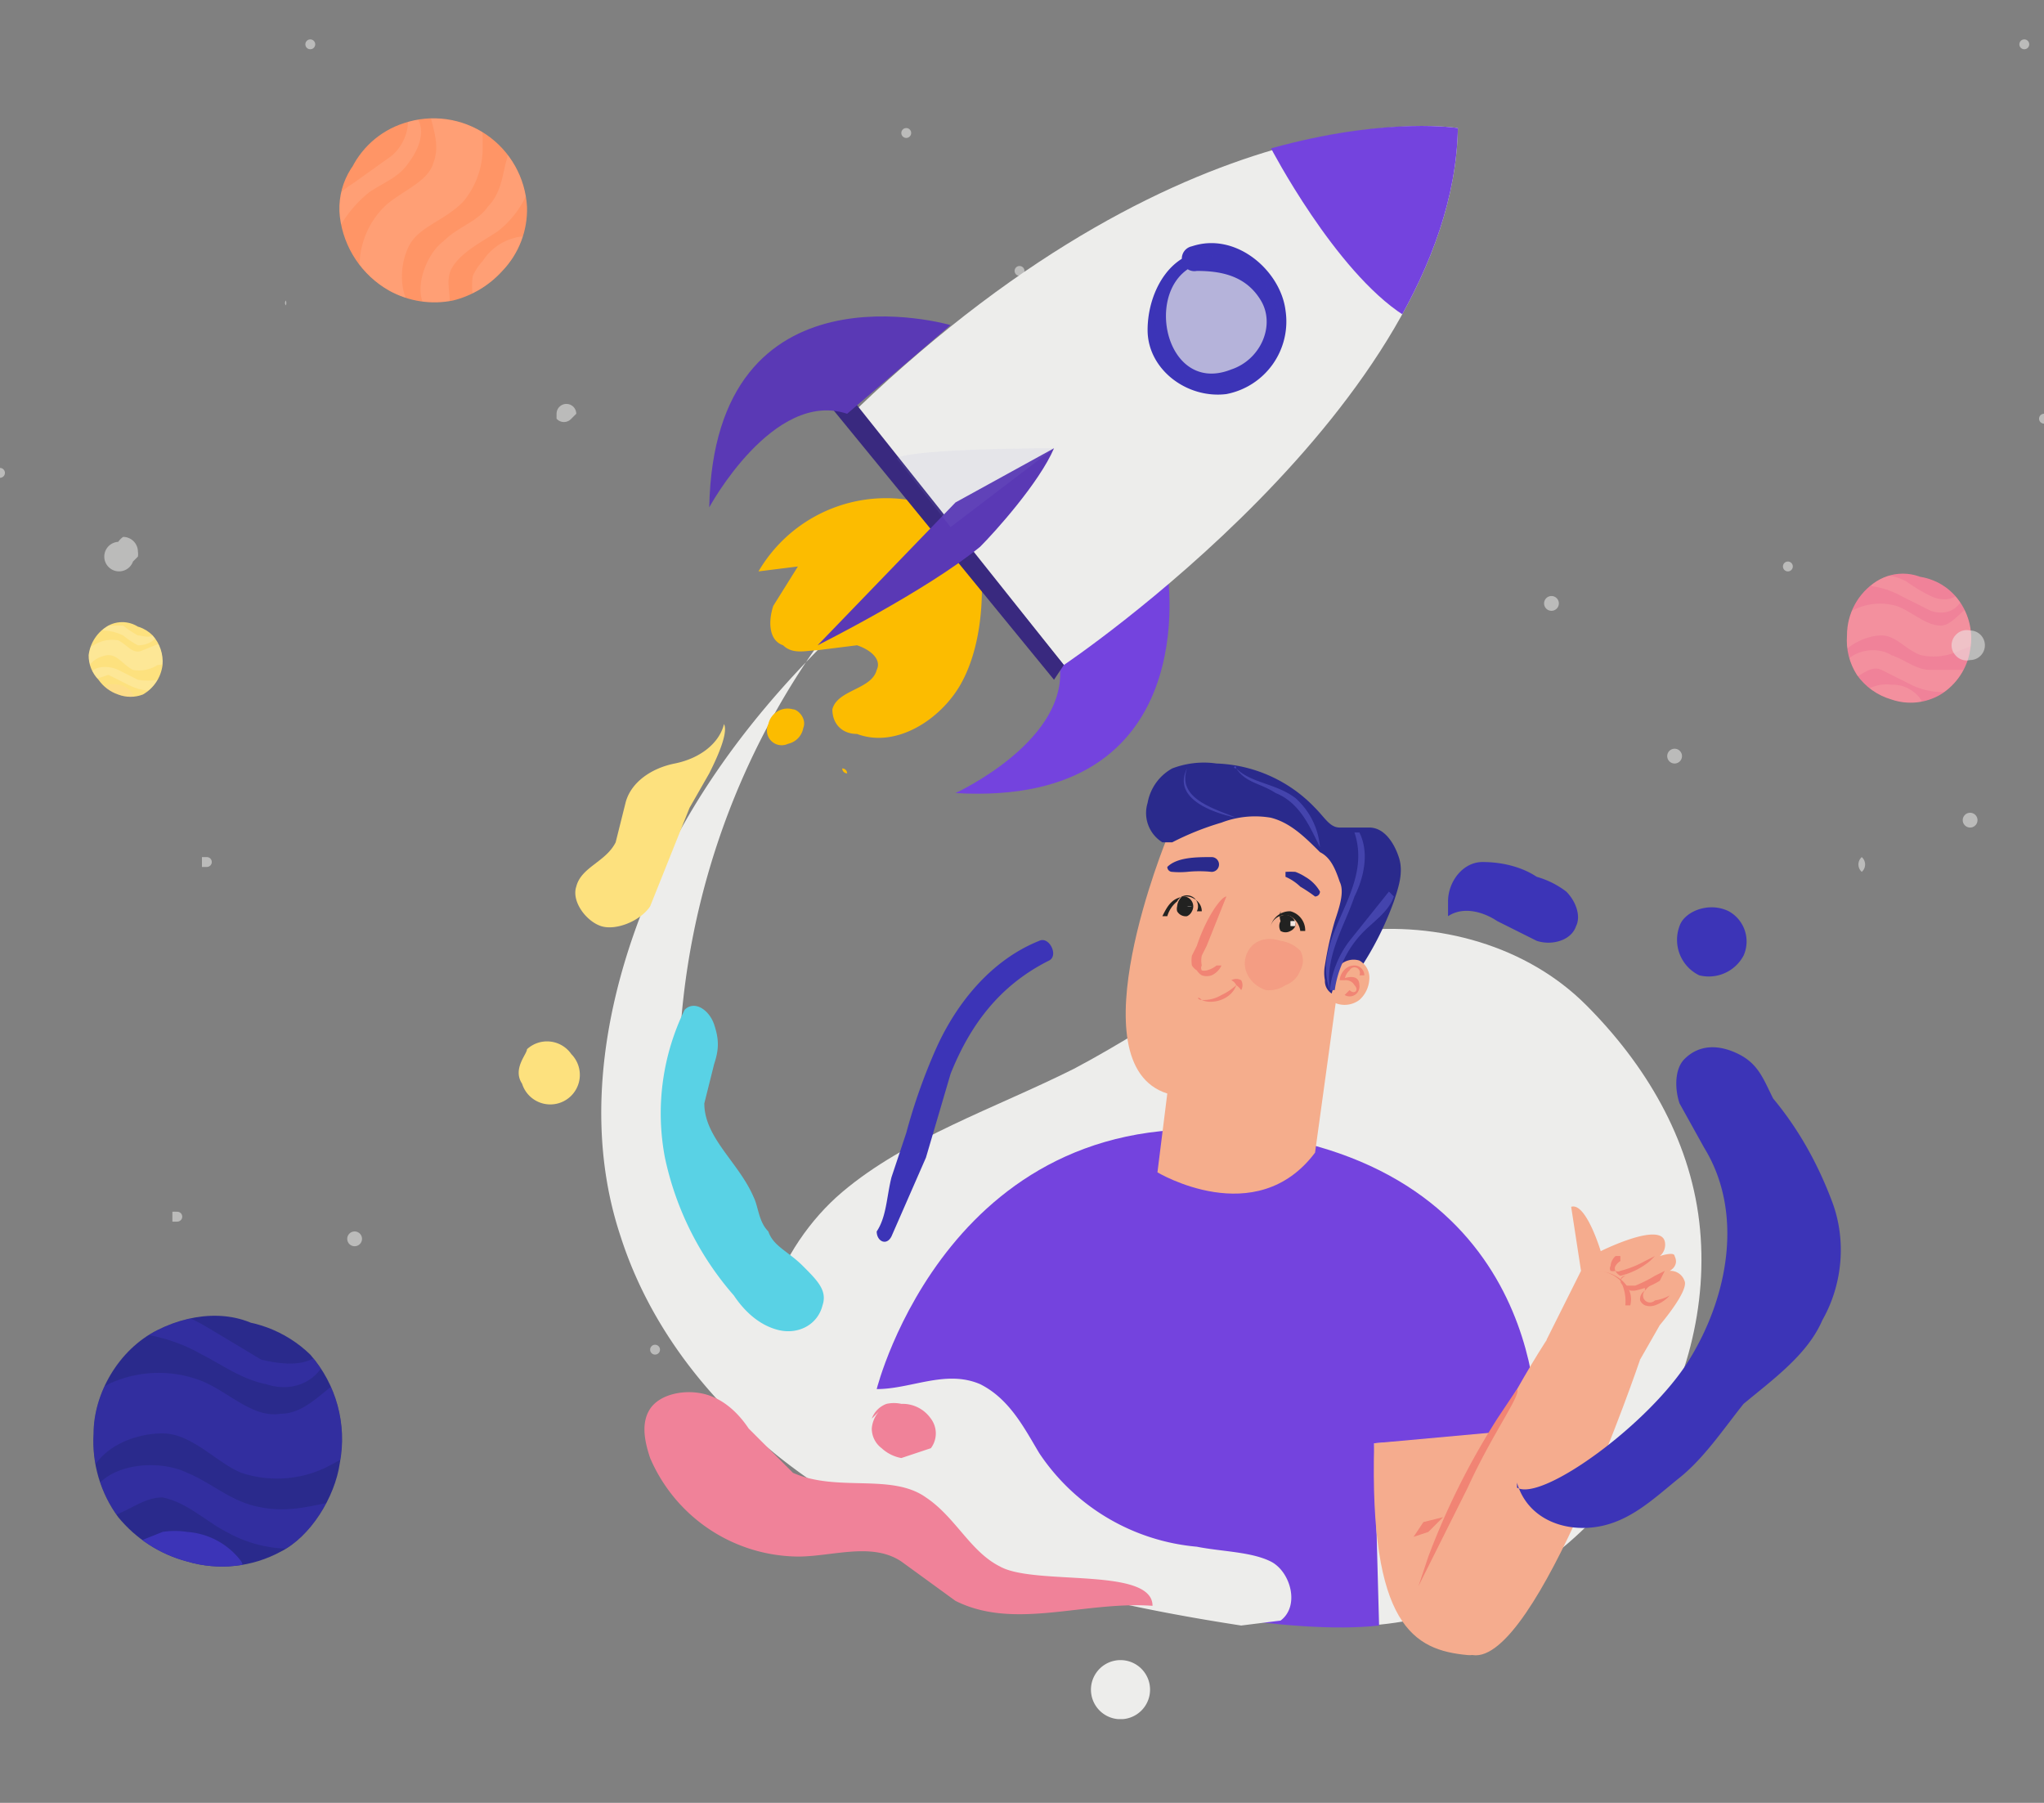 <svg xmlns="http://www.w3.org/2000/svg" viewBox="0 0 415 366"><rect x="0" y="0" width="415" height="366" fill="#808080" stroke="none"/><defs><clipPath id="a"><path d="M77 29a15 15 0 00-8 15 20 20 0 0010 15 19 19 0 0013 2 20 20 0 0010-6 18 18 0 005-13 19 19 0 00-25-17 18 18 0 00-11 10" style="fill:none"/></clipPath><clipPath id="b"><path d="M393 119a10 10 0 00-12-1 13 13 0 00-6 11 13 13 0 002 8 13 13 0 007 5 12 12 0 0010-1 13 13 0 006-9 13 13 0 00-3-11 12 12 0 00-10-4" style="fill:none"/></clipPath><clipPath id="c"><path d="M29 128a6 6 0 00-7-1 8 8 0 00-4 6 7 7 0 002 5 8 8 0 004 3 7 7 0 005 0 8 8 0 004-6 8 8 0 00-2-6 7 7 0 00-6-2" style="fill:none"/></clipPath><clipPath id="d"><path d="M55 271c-6-5-15-5-23-1s-13 13-13 21a26 26 0 005 17 27 27 0 0014 9 25 25 0 0019-2c6-3 11-11 12-18a26 26 0 00-6-22 25 25 0 00-19-7" style="fill:none"/></clipPath><clipPath id="e"><path d="M296 26s-54-9-123 55l43 54s79-53 80-109z" style="fill:none"/></clipPath></defs><g style="isolation:isolate"><g style="clip-path:url(#a)"><path d="M77 29a15 15 0 00-8 15 20 20 0 0010 15 19 19 0 0013 2 20 20 0 0010-6 18 18 0 005-13 19 19 0 00-25-17 18 18 0 00-11 10" style="fill:#ff9566"/><g style="opacity:.19"><path d="M84 63c-3-3-3-9-1-13s7-5 11-9a17 17 0 004-11c0-5 0-11-4-14a4 4 0 00-7 2c-1 5 3 10 1 15-1 4-7 6-10 9a17 17 0 00-5 12c0 6 3 9 7 13 3 2 7-2 4-4z" style="fill:#ffcab3"/></g><g style="opacity:.19"><path d="M91 63c1-3-1-6 1-9s6-5 9-7c4-3 8-9 7-15a2 2 0 00-5 0c-1 3-1 7-4 10-2 3-6 4-9 7-4 3-7 12-2 15a2 2 0 003-1z" style="fill:#ffcab3"/></g><g style="opacity:.19"><path d="M82 22c2 3 0 8-3 10l-7 5c-3 2-6 4-5 8a1 1 0 002 1 25 25 0 016-7c3-2 6-3 8-6 3-4 4-9-1-11z" style="fill:#ffcab3"/></g><g style="opacity:.19"><path d="M101 61l2-4a13 13 0 015-3c3-2 1-7-2-6a11 11 0 00-8 5 11 11 0 00-2 3 13 13 0 000 4 2 2 0 005 1z" style="fill:#ffcab3"/></g></g><g style="clip-path:url(#b)"><path d="M393 119a10 10 0 00-12-1 13 13 0 00-6 11 13 13 0 002 8 13 13 0 007 5 12 12 0 0010-1 13 13 0 006-9 13 13 0 00-3-11 12 12 0 00-10-4" style="fill:#f08299"/><g style="opacity:.19"><path d="M374 133c1-2 5-4 8-4s5 3 8 4a12 12 0 008-1c3-1 7-3 8-7a3 3 0 00-3-3c-4 0-6 5-9 5s-6-3-9-4a12 12 0 00-9 1c-3 2-4 4-5 8-1 2 2 4 3 1z" style="fill:#ffcab3"/></g><g style="opacity:.19"><path d="M376 138c2-1 4-3 6-2l6 3c4 2 9 2 12 0a2 2 0 00-1-3h-7c-3 0-5-2-8-3-3-2-9-1-10 3a1 1 0 002 2z" style="fill:#ffcab3"/></g><g style="opacity:.19"><path d="M398 120c-1 2-4 2-6 1a34 34 0 01-5-3c-2-1-5-2-7 0a1 1 0 000 1 17 17 0 016 2l6 3c3 1 6 0 7-4h-1z" style="fill:#ffcab3"/></g><g style="opacity:.19"><path d="M380 143a7 7 0 014 0 9 9 0 013 2c1 1 4-1 3-3a7 7 0 00-6-3 8 8 0 00-2 0 9 9 0 00-3 1 1 1 0 001 3z" style="fill:#ffcab3"/></g></g><g style="clip-path:url(#c)"><path d="M29 128a6 6 0 00-7-1 8 8 0 00-4 6 7 7 0 002 5 8 8 0 004 3 7 7 0 005 0 8 8 0 004-6 8 8 0 00-2-6 7 7 0 00-6-2" style="fill:#fde17e"/><g style="opacity:.19"><path d="M18 136c0-2 3-3 4-3 2 0 3 2 5 3a7 7 0 005-1c2 0 4-2 4-4a2 2 0 00-2-1l-5 2c-2 1-3-1-5-2a7 7 0 00-5 1c-2 1-3 2-3 4-1 1 1 2 2 1z" style="fill:#fff"/></g><g style="opacity:.19"><path d="M19 138l3-1 4 2c2 1 5 2 7 0a1 1 0 00-1-1 12 12 0 01-4 0l-4-2c-2-1-6-1-6 2a1 1 0 001 0z" style="fill:#fff"/></g><g style="opacity:.19"><path d="M32 128c-1 2-3 1-4 1a20 20 0 01-3-2h-4a1 1 0 000 1 10 10 0 014 1 18 18 0 003 2c2 0 4-1 4-3z" style="fill:#fff"/></g><g style="opacity:.19"><path d="M21 141a4 4 0 012 1 5 5 0 012 1c1 1 3-1 2-2a4 4 0 00-3-2 5 5 0 00-2 0 5 5 0 00-1 1 1 1 0 000 1z" style="fill:#ffcab3"/></g></g><g style="clip-path:url(#d)"><path d="M55 271c-6-5-15-5-23-1s-13 13-13 21a26 26 0 005 17 27 27 0 0014 9 25 25 0 0019-2c6-3 11-11 12-18a26 26 0 00-6-22 25 25 0 00-19-7" style="fill:#2a2a8c"/><g style="opacity:.43"><path d="M18 300c2-6 9-9 15-9s11 6 16 8a23 23 0 0017-1c6-3 14-8 15-14a6 6 0 00-6-6c-7 0-11 9-18 9-6 1-11-5-17-7a24 24 0 00-18 1c-7 4-9 9-11 16-2 5 5 8 7 3z" style="fill:#3c34b7"/></g><g style="opacity:.43"><path d="M22 308c4-1 7-4 11-4 5 1 9 5 13 7 7 4 17 5 23 0a3 3 0 00-2-6c-5 1-9 2-14 1-6-1-10-5-15-7-6-3-18-2-20 6 0 2 2 4 4 3z" style="fill:#3c34b7"/></g><g style="opacity:.43"><path d="M66 273c-2 5-9 4-13 3l-10-6c-5-3-9-5-14-2a2 2 0 001 3 34 34 0 0111 4c4 2 8 5 13 6 6 2 12-1 13-8h-1z" style="fill:#3c34b7"/></g><path d="M30 319h7a18 18 0 016 4c3 3 8-2 6-6a15 15 0 00-11-6 16 16 0 00-5 0l-5 2c-3 2-2 7 2 6z" style="fill:#3c34b7"/></g><path d="M113 84v1a2 2 0 003 0l1-1a2 2 0 10-4 0z" style="fill:#ededeb;opacity:.54"/><g style="opacity:.54"><path d="M58 62a1 1 0 000-1 1 1 0 000 1z" style="fill:#ededeb"/></g><g style="opacity:.54"><path d="M57 124z" style="fill:#ededeb"/></g><g style="opacity:.54"><path d="M184 28a1 1 0 000-2 1 1 0 000 2z" style="fill:#ededeb"/></g><g style="opacity:.54"><path d="M400 168a1 1 0 000-3 1 1 0 000 3z" style="fill:#ededeb"/></g><g style="opacity:.54"><path d="M340 155a1 1 0 000-3 1 1 0 000 3z" style="fill:#ededeb"/></g><g style="opacity:.54"><path d="M363 116a1 1 0 000-2 1 1 0 000 2z" style="fill:#ededeb"/></g><path d="M35 248a8 8 0 001 0 1 1 0 000-2 8 8 0 00-1 0v2z" style="fill:#ededeb;opacity:.54"/><g style="opacity:.54"><path d="M96 240v-1 1z" style="fill:#ededeb"/></g><path d="M42 174h-1v2h1a1 1 0 000-2h-1v2h1a1 1 0 000-2z" style="fill:#ededeb;opacity:.54"/><g style="opacity:.54"><path d="M109 134z" style="fill:#ededeb"/></g><g style="opacity:.54"><path d="M0 97a1 1 0 000-2 1 1 0 000 2z" style="fill:#ededeb"/></g><g style="opacity:.54"><path d="M63 10a1 1 0 000-2 1 1 0 000 2z" style="fill:#ededeb"/></g><path d="M208 55a1 1 0 00-2 0 1 1 0 002 0z" style="fill:#ededeb;opacity:.54"/><g style="opacity:.54"><path d="M411 10a1 1 0 000-2 1 1 0 000 2z" style="fill:#ededeb"/></g><path d="M27 114l1-1a3 3 0 000-1 3 3 0 00-3-3 4 4 0 00-1 1 3 3 0 103 4zM400 128a3 3 0 00-3 1 3 3 0 000 4 3 3 0 003 1 3 3 0 000-6z" style="fill:#ededeb;opacity:.54"/><g style="opacity:.54"><path d="M415 86a1 1 0 000-2 1 1 0 000 2z" style="fill:#ededeb"/></g><g style="opacity:.54"><path d="M72 253a1 1 0 000-3 1 1 0 000 3z" style="fill:#ededeb"/></g><g style="opacity:.54"><path d="M133 275a1 1 0 000-2 1 1 0 000 2z" style="fill:#ededeb"/></g><g style="opacity:.54"><path d="M378 177a2 2 0 000-3 2 2 0 000 3z" style="fill:#ededeb"/></g><g style="opacity:.54"><path d="M315 124a1 1 0 000-3 1 1 0 000 3z" style="fill:#ededeb"/></g><path d="M159 289c-10-15-1-36 12-47s31-17 47-25c19-10 36-24 57-28 17-2 35 3 47 15s21 27 23 44c4 34-19 69-51 79s-71-4-88-34" style="fill:#ededeb"/><path d="M178 282s15-60 76-52 58 61 58 61l-33 2 1 37c-18 2-46-4-79-9l1-26z" style="fill:#7443de"/><path d="M312 290v1c0 7-3 46-14 45s-20-6-19-43l33-3" style="fill:#f5ac8e"/><path d="M285 328s23-51 35-64l13 12s-21 62-34 60-14-8-14-8zM180 283l-8 24 27 16 3-28-22-12z" style="fill:#f5ac8e"/><path d="M237 222l-2 16s20 12 32-4l8-58c-11-13-24-15-38-6 0 0-19 46 0 52z" style="fill:#f5ad8c"/><path d="M237 186a6 6 0 012-3 2 2 0 014 2h1c0-2-2-3-3-3-3 0-4 2-5 4h1z" style="fill:#222221"/><path d="M248 196a4 4 0 01-2 2 3 3 0 01-2 0 3 3 0 01-1-1 3 3 0 01-1-1 6 6 0 010-2l1-2c2-6 5-10 6-10l-4 10-1 2a5 5 0 000 2 1 1 0 000 1 2 2 0 001 0 5 5 0 002-1h1zM244 203c2 1 6 0 7-3a12 12 0 01-3 2 7 7 0 01-4 1c-1-1-1 0 0 0z" style="fill:#f18474"/><path d="M250 199a2 2 0 011 1 4 4 0 011 1 2 2 0 000-2 2 2 0 00-2 0s0 1 0 0z" style="fill:#f18474"/><path d="M258 188a3 3 0 014-2 4 4 0 012 3h1a4 4 0 00-3-4 4 4 0 00-4 3c-1 0 0 0 0 0z" style="fill:#222221"/><path d="M238 171a57 57 0 0110-4 19 19 0 0110-1c4 1 7 4 10 7 2 1 3 3 4 6 1 2 0 5-1 8a71 71 0 00-2 9 8 8 0 000 3 3 3 0 002 3l2-1a64 64 0 0010-18c1-3 2-6 1-9s-3-6-6-6h-6c-2 0-3-2-5-4a29 29 0 00-20-9 18 18 0 00-9 1 10 10 0 00-5 7 7 7 0 003 8z" style="fill:#2a2a8c"/><path d="M272 196a4 4 0 014-1 4 4 0 012 4 6 6 0 01-2 4 5 5 0 01-6 0" style="fill:#f5ad8c"/><path d="M238 177a17 17 0 003 0 24 24 0 015 0 1 1 0 000-3c-3 0-7 0-9 2a1 1 0 001 1zM261 178a10 10 0 013 2 32 32 0 013 2 1 1 0 001-1 8 8 0 00-3-3 10 10 0 00-2-1 17 17 0 00-2 0v1z" style="fill:#2a2a8c"/><path d="M277 198a2 2 0 00-2-2c-2 0-3 2-3 3h1a2 2 0 012 1c1 1 0 2-1 1l-1 1a2 2 0 003-2c0-2-2-2-4-1h1a3 3 0 011-2 1 1 0 012 1h1z" style="fill:#f18474"/><path d="M240 182a3 3 0 00-1 2 2 2 0 000 1 2 2 0 002 1 2 2 0 001-1 2 2 0 000-2 2 2 0 00-2-1M260 185a3 3 0 000 2 2 2 0 000 2 2 2 0 002 0 2 2 0 001-1 2 2 0 00-1-2 2 2 0 00-2 0" style="fill:#222221"/><path d="M308 282c1 1-5 9-10 20l-10 20 2-6a151 151 0 0114-28l4-6zM293 308l-3 3-3 1 2-3 4-1z" style="fill:#f18474"/><path d="M337 269l-4 7-19-4 7-14-2-13c3-1 6 9 6 9s12-6 13-2a3 3 0 01-1 3s3-1 3 0c1 2-1 3-1 3a3 3 0 013 2c1 2-5 9-5 9z" style="fill:#f5ac8e"/><path d="M336 255l-1 1a15 15 0 01-6 3 2 2 0 01-1-1 2 2 0 01-1 0 1 1 0 010-1 3 3 0 011-2 10 10 0 011 0l2-1-2 1a10 10 0 000 1 3 3 0 00-1 1 1 1 0 000 1 1 1 0 001 0 21 21 0 005-2l2-1z" style="fill:#f18474"/><path d="M338 258l-1 2a15 15 0 01-5 2 4 4 0 01-1 0 2 2 0 01-1-1 2 2 0 01-1-1 2 2 0 011-1 3 3 0 011-1 4 4 0 00-1 1 1 1 0 000 2h2a27 27 0 004-2l2-1z" style="fill:#f18474"/><path d="M340 262l-1 1a7 7 0 01-3 2 3 3 0 01-2 0 2 2 0 01-1-1 2 2 0 011-2 3 3 0 010-1h1a6 6 0 00-1 1 1 1 0 002 2 9 9 0 003-1l1-1zM324 258a7 7 0 015 2 9 9 0 011 5h1c1-4-3-7-7-7z" style="fill:#f18474"/><path d="M241 184a4 4 0 001 0 4 4 0 00-1 0zM262 188a7 7 0 001 0v-1a7 7 0 00-1 0v1z" style="fill:#f2e7e2"/><path d="M271 201a21 21 0 016-12c2-2 5-4 6-7l-1-1-8 10a20 20 0 00-4 10h1zM241 156c-3 6 5 9 10 10-5-2-12-4-10-10z" style="fill:#4444ad"/><path d="M270 201c-1-7 3-13 5-19 2-4 3-9 1-13h-1c4 12-9 21-5 32zM268 172a15 15 0 00-5-10c-4-3-9-3-12-6 0-1-1 0 0 0 2 3 5 3 8 5 5 2 7 7 9 11 0 1 0 1 0 0z" style="fill:#4444ad"/><path d="M264 197a5 5 0 01-3 3 6 6 0 01-4 1c-3-1-5-4-4-7s4-4 7-3a7 7 0 014 2 4 4 0 010 4z" style="fill:#f18474;opacity:.39"/><path d="M167 131c-16 16-29 34-37 55s-11 44-4 65c8 25 28 45 51 57s49 18 75 22l8-1c4-3 2-10-2-12s-10-2-15-3a43 43 0 01-32-19c-3-5-6-11-12-14-7-3-14 1-21 1-13 0-21-12-27-23-6-10-11-20-13-31a154 154 0 0128-97M228 349a6 6 0 10-1 0" style="fill:#ededeb"/><path d="M234 326c-14-1-28 5-40-1l-11-8c-6-4-14-1-21-1a33 33 0 01-30-20c-1-3-2-7 0-10s7-4 11-3 7 4 9 7l9 9c9 4 20 0 27 5 6 4 9 11 15 14 7 4 31 0 31 8" style="fill:#f08299"/><path d="M147 147c-1 4-5 7-10 8s-9 4-10 8l-2 8c-2 4-7 5-8 9-1 3 2 7 5 8s8-1 10-4l4-10 4-10 4-7c1-2 4-8 3-10M107 213c0 1-3 4-1 7a6 6 0 1010-6 6 6 0 00-9-1" style="fill:#fde17e"/><path d="M139 205c2-2 5 0 6 3s1 5 0 8l-2 8c0 7 7 12 10 19 1 2 1 5 3 7 1 3 4 4 7 7s5 5 4 8c-1 4-5 6-9 5s-7-4-9-7a62 62 0 01-14-28 48 48 0 014-30" style="fill:#59d2e5"/><path d="M179 286a6 6 0 00-2 4 5 5 0 002 4 8 8 0 004 2l6-2a5 5 0 000-6 7 7 0 00-6-3 7 7 0 00-3 0 5 5 0 00-3 3" style="fill:#f08299"/><path d="M308 302c5 3 27-13 35-26s11-30 3-43l-5-9c-1-3-1-7 1-9 3-3 7-3 11-1s5 5 7 9c5 6 9 13 12 21s2 17-2 24c-3 7-10 12-16 17-4 5-8 11-13 15s-10 9-17 10-14-2-16-9M294 186c3-2 7-1 10 1l8 4c3 1 7 0 8-3 1-2 0-5-2-7a18 18 0 00-6-3c-3-2-7-3-11-3s-7 4-7 8M341 188a8 8 0 004 10 8 8 0 009-4 7 7 0 00-3-9c-4-2-9 0-10 3M181 251l7-16 5-17c4-10 10-18 20-23 2-1 0-5-2-4-10 4-17 13-21 22a117 117 0 00-6 17l-3 9c-1 4-1 8-3 11 0 2 2 3 3 1z" style="fill:#3c34b7"/><path d="M199 108a30 30 0 00-45 8l8-1-5 8c-1 3-1 7 2 8 2 2 5 1 7 1l8-1c3 1 5 3 4 5-1 4-8 4-9 8 0 3 2 5 5 5 8 3 17-3 21-10s5-17 4-26M163 148c1-2-1-4-2-4a4 4 0 00-5 3 3 3 0 004 4 4 4 0 003-5 2 2 0 00-1-1 2 2 0 00-2 2 1 1 0 011 0l1 1a1 1 0 001 0zM171 156a1 1 0 001 1 1 1 0 00-1-1z" style="fill:#fcbc00"/><path d="M237 116s8 48-43 45c0 0 24-11 21-27z" style="fill:#7443de"/><path d="M296 26s-53-9-122 57l42 52s79-53 80-109z" style="fill:#ededeb"/><path d="M216 135l-43-54-4 2 45 55 2-3z" style="fill:#39297f"/><path d="M214 91l-20 11-28 29s22-11 33-20c3-3 12-13 15-20zM193 66s-48-14-49 37c0 0 13-24 28-19z" style="fill:#5a39b5"/><g style="opacity:.1"><path d="M214 91s-28 0-32 2l11 14z" style="fill:#9797db"/></g><g style="clip-path:url(#e)"><path d="M258 30s13 25 27 34l22-21-16-32-33 18" style="fill:#7443de"/></g><path d="M247 51c-9-1-14 8-14 16s8 14 16 13a15 15 0 0012-17c-1-8-10-16-19-13a2 2 0 001 5c5 0 10 1 13 6s0 12-6 14c-15 6-19-22-3-22a1 1 0 000-2z" style="fill:#3c34b7"/><g style="opacity:.32"><path d="M247 52c-4 0-9 3-11 7a14 14 0 00-1 10 12 12 0 0021 5 13 13 0 001-16 14 14 0 00-14-6" style="fill:#3c34b7"/></g></g></svg>